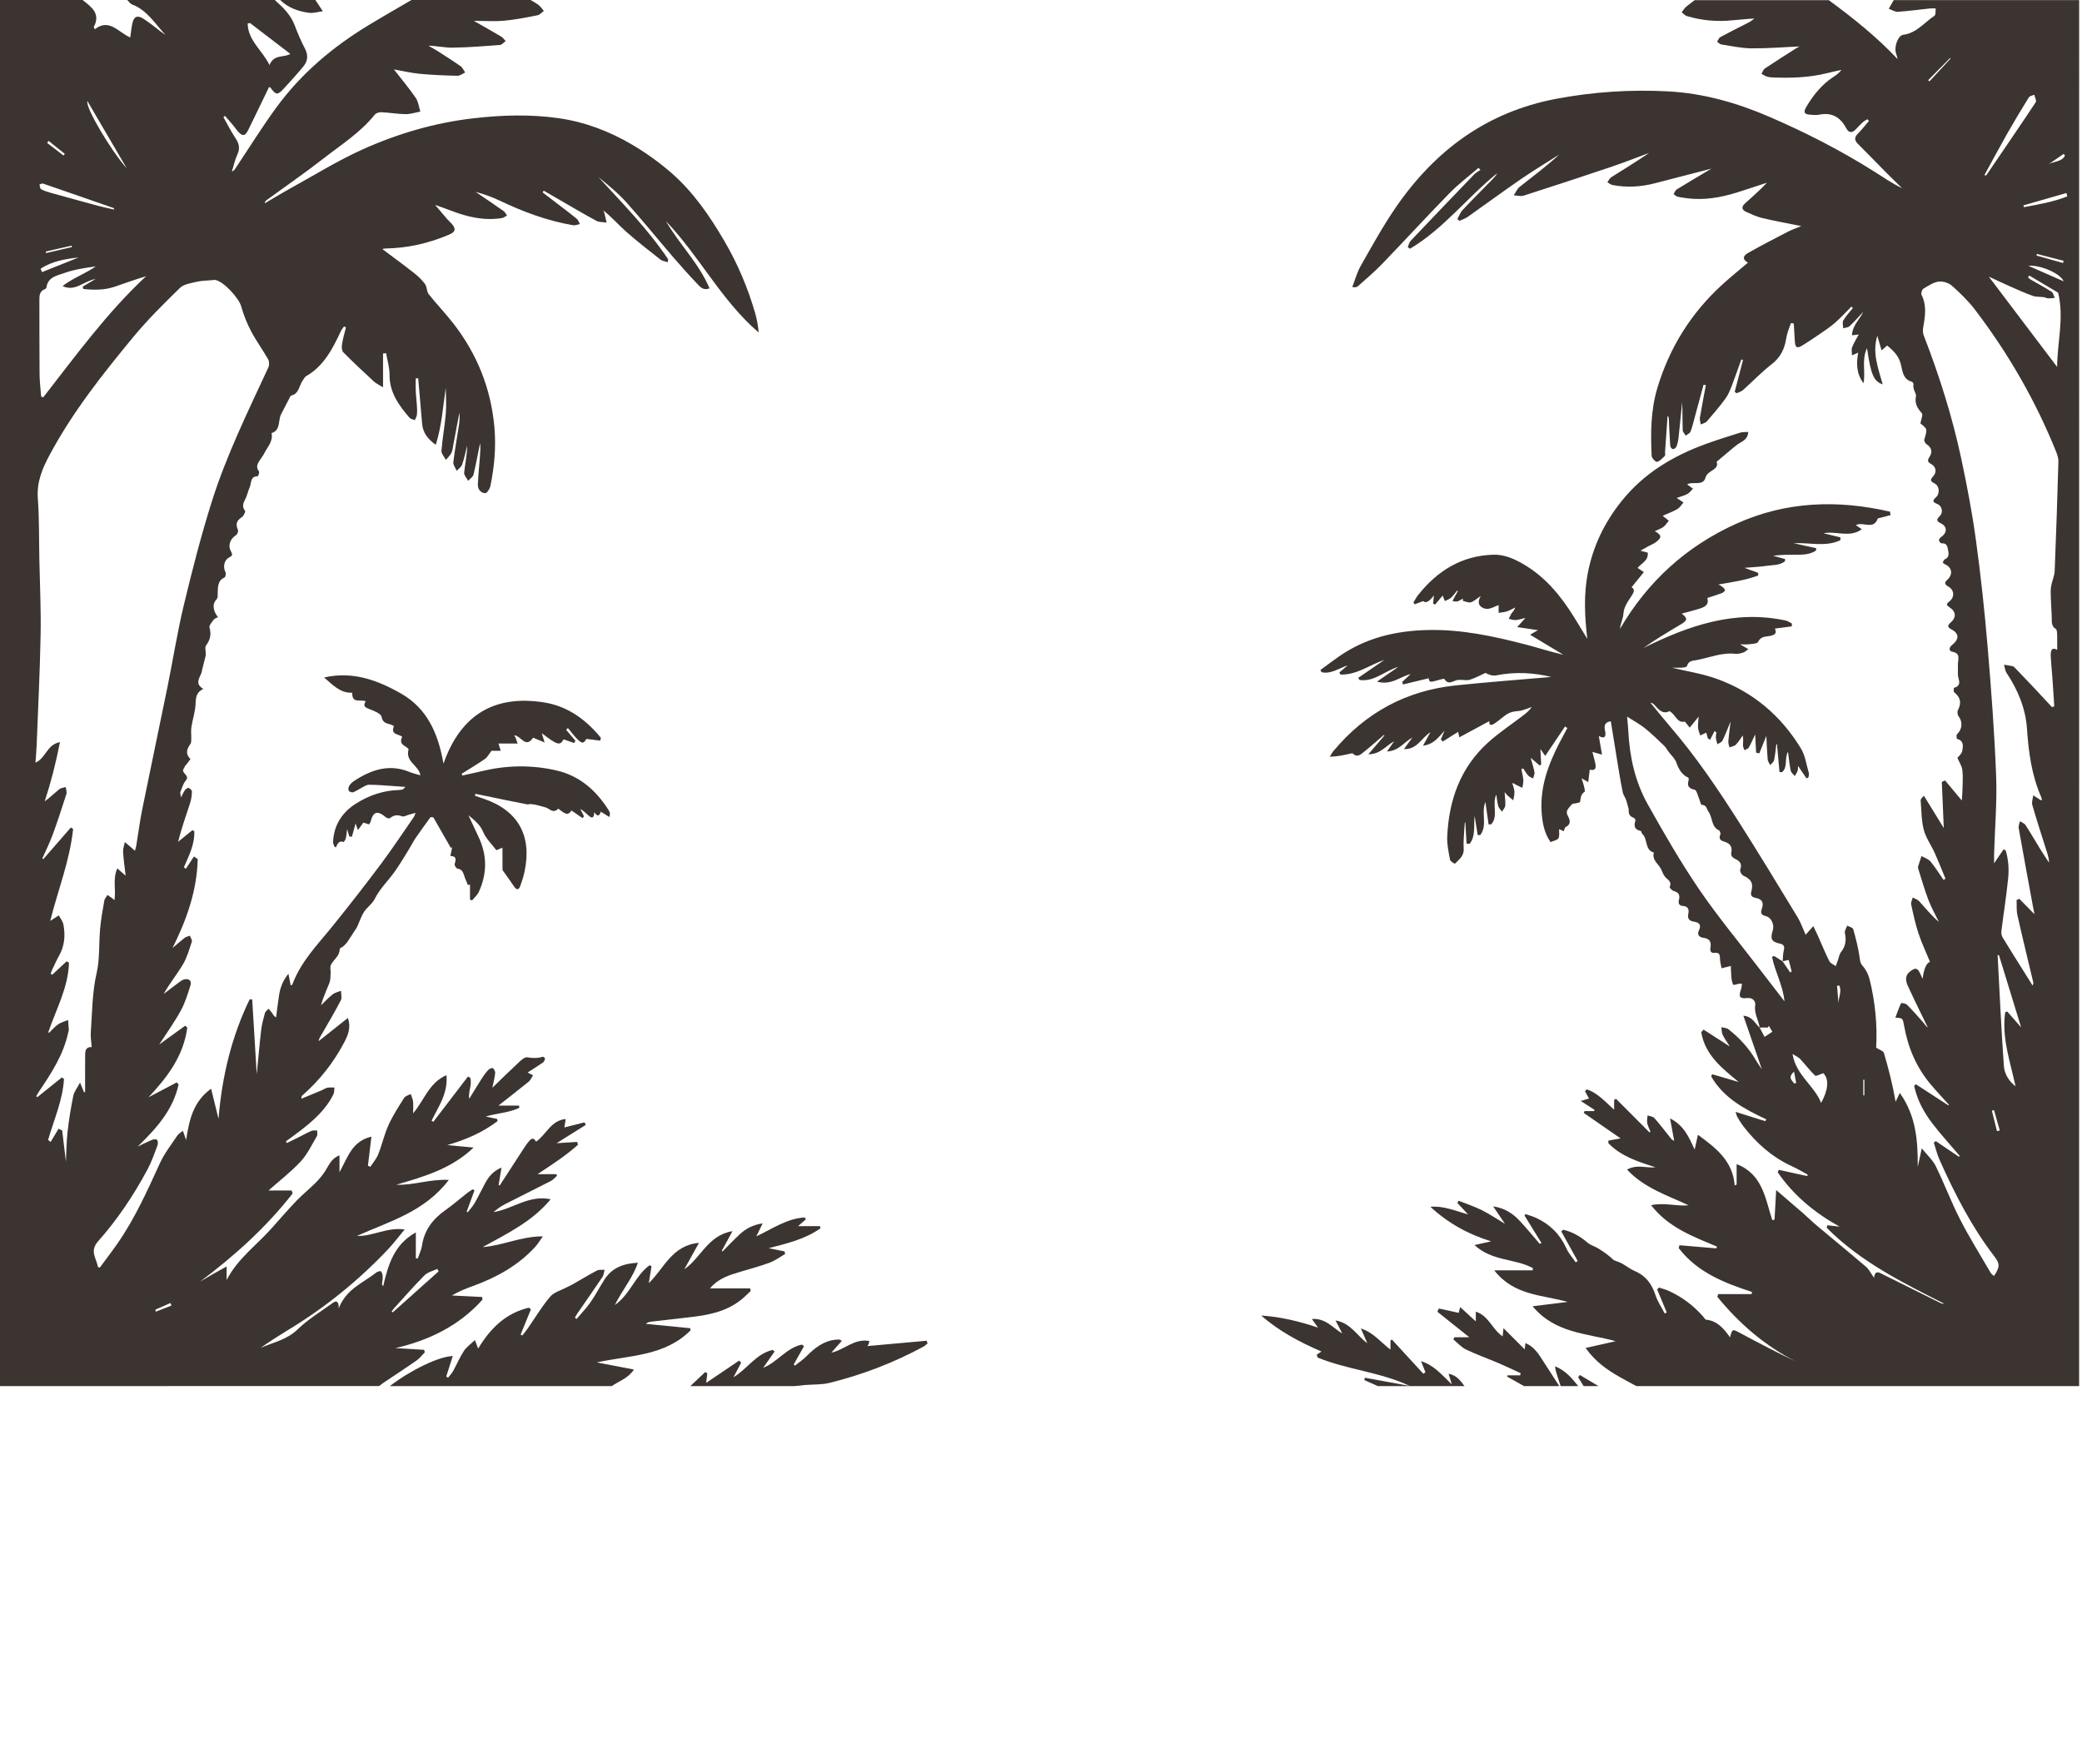 <?xml version="1.0" encoding="UTF-8"?>
<svg id="Layer_1" data-name="Layer 1" xmlns="http://www.w3.org/2000/svg" viewBox="0 0 1538 1303">
  <defs>
    <style>
      .cls-1 {
        fill: #3b3431;
      }
    </style>
  </defs>
  <g id="z-80">
    <g>
      <path class="cls-1" d="M1208.85,1023.87c-4.25-2.31-8.55-4.55-12.75-6.96-9.01-5.16-17.49-11-24.8-21.23,7.65-1.73,14.21-3.2,22.28-5.02-21.99-5.9-44.81-5.86-61.45-25.77,9.5-1.18,17.69-2.19,25.87-3.21-18.68-5.33-39.51-4.52-54.17-23.33h28.39c.06-.53,.13-1.06,.19-1.59-13.12-7.28-29.96-4.91-43.2-17.08,4.65-1.04,8.07-1.81,12.33-2.77-17.16-5.22-31.96-13.57-44.89-25.5,9.41-.86,17.91,2.78,27.87,5.67-3.15-3.37-5.53-5.92-7.92-8.48,.29-.56,.57-1.13,.86-1.69,5.69,2.27,11.54,4.18,17.02,6.9,5.61,2.78,10.85,6.34,17.26,10.17-3.06-4.52-5.46-8.08-8.73-12.91,8.99,1.39,14.92,5.59,20.02,11.12,4.98,5.41,9.66,11.11,14.47,16.68,.39-.26,.77-.52,1.16-.79-4.15-6.72-8.3-13.43-12.45-20.15,.23-.39,.46-.78,.69-1.16,2.68,.96,5.46,1.72,8.04,2.92,10.07,4.69,17.5,12.03,22.17,22.43,1.67,3.71,4.54,6.87,6.86,10.28,.5-.31,1-.63,1.5-.94-4.04-7.28-8.08-14.56-12.12-21.85,.45-.42,.9-.84,1.35-1.26,6.77,1.52,12.61,4.92,18.04,9.54,2.22,1.89,5.32,2.67,7.86,4.24,4.1,2.54,8.07,5.31,11.54,8.71,2.04,.82,4.17,1.45,6.09,2.49,3.23,1.76,6.15,4.19,9.5,5.6,8.04,3.38,12.49,9.48,15.19,17.7,1.57,4.77,4.51,9.08,6.84,13.59,.49-.25,.99-.5,1.48-.75-2.36-5.69-4.73-11.38-7.09-17.07,.47-.44,.94-.88,1.41-1.31,2.42,.81,4.93,1.4,7.24,2.46,9.71,4.44,18.1,10.75,25.23,18.8,.78,.88,1.53,2.39,2.4,2.48,8.26,.84,13.04,6.58,17.55,13.02,1.72-6.36,1.79-6.25,7.22-3.34,13.8,7.4,27.69,14.64,41.87,21.43-23.09-11.67-42.18-28.14-58.46-48.05,.22-.67,.44-1.34,.66-2.01h24.65c.1-.52,.2-1.04,.3-1.56-20.53-6.69-40.39-14.49-54.12-32.38,.17-.71,.34-1.43,.52-2.14,9.07,.77,18.14,1.55,27.21,2.32,.18-.44,.37-.88,.55-1.31-17.49-7.38-35.57-13.83-48.72-30.58,9.91-2.14,18.68,.94,27.72,.08-15.65-7.4-32.56-12.61-45.44-26.35,7.02-4.12,14.12-1.07,20.99-1.7-12.64-4.17-25.36-7.98-34.87-17.93,.04-.6,.08-1.2,.11-1.8,2.91-.53,5.81-1.07,8.97-1.65-9.1-6.3-18.13-12.54-27.16-18.79,.17-.45,.34-.9,.52-1.35h7.12c.08-.32,.15-.65,.23-.97-2.96-1.91-5.91-3.82-10.13-6.54,2.99-.86,4.56-1.32,6.13-1.77-1-1.79-1.99-3.57-2.98-5.36,.41-.48,.83-.96,1.24-1.44,7.92,2.55,13.52,8.95,20.26,15.03v-7.12l1.34-.97c8.26,8.28,16.52,16.56,24.78,24.84,.24-.16,.48-.32,.72-.48-.82-2.13-1.95-4.2-2.38-6.41-.35-1.8,.15-3.77,.27-5.66,1.7,.64,3.93,.79,5.01,2,4.12,4.63,7.87,9.59,11.74,14.44,.7,.88,1.36,1.79,2.89,2.37-.92-5-1.85-10-3.06-16.56,10.22,5.04,13.86,13.72,18.2,22.97,.86-3.9,1.51-6.89,2.4-10.9,13.4,9.85,25.7,19.25,27.17,37.38,.47-.19,.94-.39,1.41-.58v-15.12c19.34,7.41,21.14,25.63,26.39,41.46,.54-.18,1.09-.36,1.63-.54,.37-6.83,.75-13.66,1.19-21.78,7,6.02,13.51,11.56,19.96,17.18,3.36,2.93,6.52,6.1,9.93,8.96,12.18,10.24,24.51,20.29,36.59,30.66,2.31,1.99,3.7,5.08,5.82,8.09,.71-6.23,3.94-3.89,7.02-2.35,14.06,7.01,28.12,14,42.19,20.97,.72,.36,1.51,.57,2.52,.4-30.86-15.64-61.86-31-86.71-56.06,.16-.61,.32-1.22,.49-1.82,3.02,.34,6.05,.69,9.07,1.03-18.15-10.07-33.89-22.91-45.75-40.19,.27-.6,.54-1.19,.82-1.79,6.99,1.54,13.97,3.07,20.96,4.61,.15-.34,.31-.68,.46-1.02-3.84-2.07-7.58-4.36-11.54-6.16-14.66-6.68-26.37-17.02-36.17-29.77-1.64-2.13-2.98-4.49-4.38-6.8-.41-.67-.53-1.51-1.26-3.67,7.96,2.49,14.93,4.68,21.91,6.86,.27-.44,.54-.88,.81-1.32-15.96-7.52-31.43-15.66-40.68-31.61,.2-.58,.41-1.16,.61-1.74,6.47,1.88,12.94,3.76,19.68,5.73-12.42-10.18-24.86-19.94-27.69-36.76,.57-.64,1.13-1.28,1.7-1.92,6.04,3.88,12.08,7.76,19.42,12.47-2.25-3.59-4.07-5.99-5.31-8.67-.77-1.65-.65-3.72-.93-5.61,1.75,.49,3.86,.5,5.19,1.54,8.12,6.35,15.05,13.86,20.32,22.89,1.26,2.16,2.75,4.18,4.39,6.65-4.55-13.16-8.92-25.81-13.67-39.55,7.17,.7,8.6,6.04,12.03,8.76,1.22,2.33,2.45,4.66,3.62,6.9,2.13-1.41,3.82-2.53,5.78-3.82-.87-1.46-1.76-2.95-2.65-4.45-.19,.45-.39,.89-.58,1.34h-6.14c-.84-5.54-4.26-10.39-3.29-16.55,.41-2.61-1.7-5.71-5.87-5.22-5.56,.66-6.6-.98-4.68-6.25,.46-1.26,.51-2.68,.78-4.22-1.19-.08-1.68-.21-2.13-.13-1.51,.27-4.12,1.22-4.33,.83-.87-1.65-1.19-3.67-1.39-5.59-.28-2.72-.27-5.48-.39-8.34-3.2,.8-5.03,1.25-6.85,1.71-.4-2.17-1.03-4.32-1.14-6.5-.14-2.69,.13-5.33-3.81-4.88-3.07,.35-3.72-1.37-3.25-4.1,.7-4.07-.72-6.46-5.07-6.98-3.09-.37-5.12-2.21-3.43-5.62,2.1-4.23-.28-5.84-3.58-6.32-4.02-.58-5.06-2.52-4.23-6.27,.67-3.05-.67-5.1-3.74-5.31-3.36-.22-3.89-2.04-3.21-4.81,.87-3.54-.47-5.37-3.92-6.29-1.22-.32-3.17-2.49-2.95-2.98,1.8-4.07-1.49-5.27-3.39-7.46-1.38-1.6-2.06-3.82-3.03-5.78-1.96-3.96-6.81-6.61-5.28-12.14-6.93-1.96-4.33-10.06-8.53-13.81-.57-.51-.63-2.04-1.13-2.14-4.55-.97-5.35-3.67-3.93-7.77,.16-.46-.68-1.75-1.29-1.96-3.55-1.22-3.89-3.61-3.72-6.48-.63-2.28-1.14-4.6-1.93-6.83-.66-1.86-2.01-3.51-2.41-5.4-1.19-5.55-2.13-11.17-3.06-16.77-1.97-11.94-3.87-23.89-5.8-35.84-4.31,.63-5.08,2.96-4.3,6.76,.66,3.23,.88,6.9-4.56,4.16,.77,4.47,1.47,8.49,2.37,13.69-2.98-.83-4.63-1.29-7.1-1.98,.73,2.82,1.42,5.29,2,7.79,1.13,4.85-.15,6.18-3.98,5.3-.36,3.02-.73,6.11-1.1,9.21-1.45-.83-2.91-1.66-4.93-2.82,.63,2.02,1.3,3.81,1.74,5.66,.34,1.46,1,3.97,.46,4.32-2.9,1.86-2.8,4.59-3.3,7.43-.13,.72-3.16,.9-5.84,1.57-.68,.81-2.34,2.44-3.51,4.37-.55,.9-.59,2.64-.09,3.59,1.86,3.53,3.39,6.72-1.39,9.22-.64,.33-.74,1.74-1.2,2.94-1.25-.56-2.26-1.01-3.46-1.54-.11,2.36,.46,5-.52,6.74-.8,1.43-3.44,1.78-5.78,2.85-4.69-6.59-6.09-14.33-6.62-22.26-1.23-18.47,4.89-35.05,13.13-51.02,1.91-3.69,3.91-7.33,5.86-11l-1.7-1.14c-4.76,7.06-9.51,14.12-14.64,21.74-1.07-1.53-1.95-2.79-3.55-5.09,.23,4.51,.41,7.99,.58,11.48-.38,.23-.76,.45-1.14,.68-1.84-1.58-3.67-3.16-6.63-5.69,1.2,4.4,2.28,7.52,2.81,10.74,.23,1.41-.67,3-1.06,4.52-1.22-.7-2.69-1.17-3.6-2.17-1.41-1.54-2.43-3.44-3.62-5.18-.47,.15-.94,.3-1.41,.46,.51,2.66,1.25,5.3,1.45,7.99,.14,1.92-.45,3.89-.71,5.84-1.7-.82-3.42-1.59-5.09-2.47-.55-.29-.97-.85-2.36-1,.56,2.1,1.47,4.18,1.59,6.3,.12,2.11-.54,4.27-.85,6.41-1.46-1.23-2.93-2.43-4.37-3.69-.45-.39-.79-.91-2.03-2.37,.25,4.14,.73,7.09,.47,9.98-.14,1.55-1.57,2.99-2.42,4.47-.93-1.34-2.26-2.56-2.71-4.05-.75-2.49-.94-5.15-1.51-8.63-3.34,7.57,1.79,15.98-3.76,22.04-.64,0-1.28,.01-1.91,.02-.75-5.3-1.5-10.59-2.35-16.57-3.36,8.18,1.75,17.4-3.81,24.42-.63,.01-1.26,.03-1.89,.04-.7-4.36-1.4-8.73-2.27-14.21-.79,7.68,.85,15.04-3.71,20.68l-2.24-.19c-.3-5.17-.59-10.35-.89-15.52-.14,0-.29,0-.43,0-.32,6.41-1.16,12.85-.8,19.21,.32,5.57-3.46,8-6.44,11.16-.15,.15-3.42-1.67-3.65-2.88-1.05-5.65-2.33-11.44-2.08-17.12,1.18-26.98,9.78-50.96,29.97-69.32,8.05-7.31,17.22-13.35,25.87-19.97,2.36-1.81,4.71-3.64,6.63-6.49-2.55,.9-5.05,1.96-7.65,2.63-2.11,.55-4.39,.44-6.51,.98-1.68,.43-3.36,1.17-4.79,2.16-2.89,2-5.5,4.41-8.42,6.35-2.09,1.39-4.39,2.09-3.99-1.64-7.25,3.91-14.48,7.8-22.16,11.95-.42-1.95-.68-3.13-.88-4.06-3.87,2.45-7.62,4.81-11.37,7.18-.47-.51-.94-1.03-1.42-1.54,.92-2.18,1.83-4.35,2.75-6.53-4.23,4.62-7.76,10.11-15.91,11.12,1.92-3.5,3.46-6.28,5.48-9.95-6.81,4.41-9.93,12.93-19.55,12.46,2.3-3.15,4.25-5.83,6.2-8.5-6.04,3.19-9.81,9.82-18.73,10.29,2.16-3.09,3.69-5.29,5.22-7.48-5.91,3.08-9.98,9.54-19,9.54,4.46-5.22,8.17-9.56,11.87-13.89-.13-.13-.25-.26-.38-.38-4.89,4.17-9.68,8.48-14.72,12.46-2.35,1.86-4.95,4.51-8.29,1.24-.36-.35-1.5,.04-2.25,.2-4.65,1.04-9.29,2.11-14.72,2.12,.93-1.43,1.73-2.97,2.81-4.26,23.69-28.38,53.82-44.52,90.1-48.34,24.08-2.54,48.24-4.3,70.73-6.26-12.27-3.04-26.35-4.06-40.66-1.19-2.55,.51-5.37-.37-7.98-1.8-3.8,1.71-7.51,3.74-11.44,5.02-2.12,.69-4.64,.08-6.99,.12-1.05,.02-2.15,0-3.13,.3-3.01,.91-5.97,3.5-8.74-.89-.41-.64-3.82,.66-5.83,1.1-2.63,.58-5.72,2.24-5.75-1.72-6.21,1.5-12.6,3.05-18.99,4.59-.23-.59-.46-1.18-.7-1.77,2.09-1.97,4.19-3.93,6.28-5.9-7.83,1.91-14.29,8.54-24.84,5.57,5.98-4.12,10.84-7.47,15.71-10.83-9.82,2.75-17.58,11.16-28.58,9.63-.33-.53-.65-1.06-.98-1.59,6.45-4.42,12.89-8.84,19.34-13.26-10.89,3.69-20.5,11.26-32.5,10.84-.26-.52-.52-1.04-.78-1.56,1.68-1.43,3.35-2.86,6.2-5.28-7.2,2.54-12.75,6.7-19.34,5.09-.29-.54-.57-1.08-.86-1.62,4.61-3.36,9.15-6.82,13.83-10.07,19.66-13.67,41.65-18.87,65.19-19.45,24.81-.61,48.68,4.47,72.44,10.66,9.28,2.42,18.42,5.39,28.03,7.61-7.91-4.76-15.83-9.52-24.6-14.8,2.47-1.45,3.81-2.23,5.78-3.38-4.98-.74-9.43-1.39-15.32-2.27,2.54-2.81,3.8-4.2,6.11-6.75-3.34,.76-5.31,1.47-7.31,1.57-1.65,.08-3.33-.57-5-.89,.69-1.39,1.23-2.9,2.12-4.14,.85-1.18,2.06-2.09,2.56-4.22-2.05,.98-4.03,2.18-6.17,2.88-1.91,.63-4,.72-6.01,1.04v-5.73c-2.75,.89-6.44,3.3-9.59,2.71-2.37-.45-7.68-2.68-3.57-9.42-3.4,2.22-5.26,4.07-7.44,4.65-1.71,.46-3.83-.63-5.77-1.03-.02-.57-.04-1.14-.06-1.7-1.11,.62-2.19,1.35-3.36,1.84-.99,.42-2.09,.57-4.33-.11,1.33-2.43,2.66-4.87,4-7.3-.14-.15-.29-.29-.43-.44-1.52,1.81-2.88,3.81-4.62,5.37-1.25,1.12-3,1.67-4.53,2.47-.57-1.4-1.13-2.79-1.65-4.07-1.74,2.07-3.67,4.36-5.6,6.66-.5-.24-.99-.49-1.49-.73,.21-1.98,.42-3.95,.65-6.06q-5.3,6.99-7.9,4.19c-2.18,.83-4.26,1.61-6.34,2.4-.3-.45-.61-.91-.91-1.36,1.1-1.78,2.05-3.69,3.34-5.32,14.39-18.26,32.64-29.41,55.99-29.97,5.27-.13,10.98,1.48,15.82,3.77,16.74,7.92,29.29,20.92,39.57,36.25,4.66,6.95,8.84,14.23,13.73,22.16-1.98-16.78-2.7-32.59,.34-48.46,3.79-19.77,12.12-37.06,24.51-52.72,16.72-21.13,38.56-34.06,63.13-42.95,8.3-3,16.74-5.63,25.16-8.27,1.63-.51,3.48-.28,5.73-.43-.28,5.9-4.79,6.95-7.97,9.25-2.01,1.45-3.88,3.09-5.79,4.68-3.03,2.53-6.04,5.08-9.56,8.04,2.13,6.3-6.77,6.13-8.24,11.72-1.76,6.65-9.55,2.49-13.56,5.05,1.38,1,2.84,2.06,4.3,3.13-1.36,1.34-2.52,3.09-4.13,3.94-2.45,1.29-5.21,1.96-7.89,2.92,1.82,1.22,3.43,2.29,5.04,3.37-1.52,1.66-2.77,3.83-4.62,4.89-3.57,2.04-7.49,3.45-10.8,4.91,1.55,1.23,3.05,2.43,4.56,3.63-1.32,1.57-2.42,3.46-4.03,4.63-1.83,1.34-4.11,2.05-6.35,3.1,5.34,2.94,5.43,4.82,.44,8.38-1.62,1.15-3.54,1.86-5.3,2.82-1.71,.93-3.39,1.92-5.69,3.23,2.3,.62,3.8,1.02,5.36,1.44,.62,5.93-4.45,7.68-7.52,11.28,1.29,.85,2.43,1.6,4.67,3.09-3.03,3.73-5.95,7.33-9.11,11.22,3.06,1.55,1.38,4.28-.29,6.82-2.62,3.98-5.36,7.67-5.73,12.88-.25,3.54-2.08,6.96-2.52,11.03,20.58-35.23,49.17-61.05,85.72-77.59,36.99-16.74,75.05-17.91,113.74-9,.14,.85,.28,1.71,.42,2.56-3.09,.79-6.18,1.59-9.46,2.43-2.97,8.9-11.02,2.09-16.15,4.97,1.13,.79,2.39,1.66,4.37,3.04-9.07,6.54-18.58,1.07-28.27,2.96,4.76,1.15,8.64,2.1,12.52,3.04-.04,.71-.09,1.42-.13,2.13-11.06,5.16-22.88,1.53-34.44,2.18,5.55,1.23,11.1,2.46,16.66,3.69-.07,.59-.14,1.18-.21,1.76-4.72,3.13-10.16,3.06-15.58,3.07-5.31,0-10.62,0-16.09,.75,2.96,.81,5.92,1.62,8.88,2.43-.03,.55-.06,1.09-.09,1.64-4.02,3.19-9.17,2.67-13.87,3.39-4.91,.75-9.9,.93-16.08,1.46,4.04,1.46,7.07,2.55,10.1,3.65l.08,2c-9.15,3.41-18.84,4.85-29.39,6.64,1.44,.86,2.27,1.19,2.89,1.76,.79,.72,2.07,1.76,1.94,2.42-.17,.87-1.38,1.84-2.34,2.2-3.42,1.29-6.93,2.34-10.74,3.6,1.48,4.58-1.46,6.48-4.93,7.62-4.53,1.5-9.19,2.61-13.96,3.93,4.51,3.4,4.34,5-.48,7.85-9.4,5.56-18.78,11.15-27.79,17.53,33.36-16.55,67.39-28.43,105.18-20.26,1.59,.34,3.02,1.47,4.53,2.23-.05,.69-.1,1.38-.15,2.06-4.04,.53-8.08,1.06-12.47,1.64,1.88,3.63-.41,4.86-3.75,5.45-3.28,.58-6.7,.28-8.69,4.43-.67,1.4-4.51,1.36-6.93,1.7-1.79,.25-3.65,.05-6.32,.05,2.21,1.29,3.74,2.18,6.09,3.56-1.69,1.18-2.59,2.16-3.68,2.49-1.9,.57-3.97,1.2-5.88,.97-10-1.18-19.15,2.87-28.66,4.62-2.75,.5-6.11,.43-7.11,4.44-.16,.66-2.3,1.06-3.55,1.14-2.8,.17-5.62,.05-7.57,.05,10.64,2.58,22.36,4.32,33.31,8.28,26.46,9.58,47.2,27.06,61.99,51.36,3.22,5.29,4.07,12.09,5.86,18.23,.28,.96-.22,2.15-.35,3.24-.46,.21-.92,.43-1.38,.64-2.03-2.99-4.06-5.97-6.28-9.24-.07,1.16,.08,2.43-.28,3.52-.47,1.41-1.35,2.68-2.06,4.01-1.05-1.31-2.73-2.48-3.04-3.95-.94-4.46-1.35-9.03-2.02-14-2.79,4.92,.07,11.29-4.41,15.07-.62-.02-1.25-.05-1.87-.07-.61-6.84-1.22-13.69-1.83-20.53-.16-.03-.31-.06-.47-.08-.54,3.97-.88,7.98-1.72,11.89-.29,1.34-1.84,2.4-2.82,3.59-.66-1.37-1.77-2.71-1.89-4.13-.48-5.55-.66-11.13-.98-17.48-1.94,4.81-3.58,8.87-5.22,12.92-.78-.16-1.55-.32-2.33-.49-.22-4.21-.45-8.43-.71-13.48-1.77,3.7-3.07,6.83-4.76,9.73-.55,.94-2.1,1.27-3.19,1.88-.37-1.17-1.06-2.35-1.05-3.52,0-2.33,.39-4.66-.15-7.35-1.7,2.32-3.18,4.88-5.19,6.88-1.11,1.11-3.1,1.3-4.69,1.91-.29-1.53-.92-3.08-.8-4.58,.34-4.36,.98-8.69,1.67-14.44-2.37,5.66-3.98,9.97-6.02,14.07-.6,1.21-2.42,1.8-3.68,2.68-.4-1.48-.99-2.93-1.13-4.43-.14-1.43,.18-2.91,.3-4.37-.43-.33-.86-.65-1.28-.98-1.12,2.17-2.23,4.34-3.35,6.5-.55-.37-1.1-.73-1.65-1.1-.41-1.5-.83-3-1.16-4.23-1.47,.69-2.96,1.4-4.45,2.1-.57-1.94-1.51-3.87-1.63-5.84-.16-2.71,.29-5.46,.47-8.07-2.4,2.95-4.51,5.53-6.61,8.12-1.13-1.41-2.26-2.83-3.56-4.46-5.86,1.46-7.05-5.64-11.39-7.7-7.49,3.83-10.31-6.52-14.01-6.18,4.15,5.04,9.34,11.56,14.77,17.88,19.17,22.28,35.57,46.64,51.32,71.44,14.47,22.79,28.48,45.89,42.5,68.98,2.48,4.08,4.05,8.75,5.99,13.03,2.14-2.38,3.92-4.37,5.7-6.36,1.18,2.49,2.4,4.96,3.53,7.48,2.74,6.15,5.25,12.42,8.28,18.42,.82,1.62,3.14,2.45,4.77,3.64,.57-1.62,1.14-3.24,1.72-4.85,.67-1.84,.95-4.02,2.1-5.46,3.44-4.29,4.06-8.85,2.9-14.14-.35-1.62,1.09-3.64,1.71-5.48,1.54,.86,4.09,1.43,4.44,2.64,1.93,6.81,3.72,13.71,4.7,20.71,.36,2.57,.42,4.35,2.34,6.5,2.36,2.63,4.17,6.23,5.04,9.72,4.24,17.03,5.81,34.38,4.88,50.63,2.53,1.61,5.26,2.34,5.69,3.78,3.49,11.81,6.55,23.75,8.65,36.15,.84-1.74,1.67-3.49,3.13-6.53,12.15,17.15,13.35,35.59,13.24,54.54,.86-3.91,1.71-7.82,2.99-13.61,4.03,5.03,8.12,8.65,10.36,13.21,6.33,12.89,11.35,26.46,17.9,39.22,6.93,13.5,15,26.4,22.64,39.52,.54,.93,1.6,1.56,2.44,2.35,4.42-6.77,4.54-8.96,.12-14.7-16.77-21.82-29.18-46.2-40.4-71.26-1.8-4.01-2.8-8.39-4.17-12.6,.49-.36,.99-.72,1.48-1.08,5.68,3.86,11.37,7.71,17.05,11.57,.19-.24,.38-.48,.57-.72-6.79-7.99-13.92-15.71-20.28-24.04-6.3-8.24-11.18-17.38-13.35-27.65,.43-.39,.85-.77,1.28-1.16,8,5.2,15.99,10.4,23.99,15.59,.12-.17,.25-.34,.37-.5-4.45-4.95-9.03-9.79-13.33-14.88-10.6-12.52-16.84-27.16-19.72-43.35-1.02-5.72-.95-5.74-6.47-6.07,1.43-3.82,2.61-7.34,4.21-10.64,.16-.34,3.38,.1,4.34,1.06,4.15,4.15,8.03,8.59,11.92,13,1.22,1.38,2.18,3,3.53,3.93-4.93-10.21-10-20.35-14.72-30.66-1.73-3.77-2.47-7.82,1.76-10.94,3.9-2.88,5.39-2.56,7.44,2.01,.46,1.02,.94,2.04,1.64,3.57q1.44-11.18,5.47-12.55c-2.87-6.97-6.12-13.8-8.48-20.92-2.32-6.99-3.87-14.26-5.43-21.48-.34-1.55,.73-3.42,1.15-5.15,1.63,.93,3.63,1.51,4.82,2.84,4.67,5.18,9.08,10.6,14.52,15.27-2.62-5.42-5.62-10.68-7.76-16.29-2.83-7.4-4.98-15.07-7.4-22.64-.2-.63-.41-1.41-.23-2,.76-2.62,1.67-5.19,2.52-7.78,2.27,1.33,5.1,2.18,6.7,4.09,3.5,4.2,6.38,8.94,9.52,13.46,.51-.25,1.02-.49,1.53-.74-2.66-6.39-5.18-12.85-8.02-19.15-2.59-5.76-6.51-11.1-8.06-17.1-1.79-6.93-1.68-14.38-2.28-21.62-.07-.87,.61-1.8,2.43-3.43,4.91,7.98,9.82,15.96,14.65,23.82-.49-11.37-.97-22.74-1.46-34.11,.81-.35,1.62-.7,2.44-1.04,3.77,4.52,7.54,9.04,12.33,14.78,.24-3.9,.47-6.18,.51-8.46,.07-4.7,.47-9.46-.11-14.08-.37-2.93-2.25-5.65-3.66-8.96,.79-1.04,3.16-2.83,3.57-5.01,.64-3.42,1.39-7.75-3.91-9-.25-.06-.51-2.97,.11-3.52,3.85-3.41,4.28-9.14,1.07-13.2-.8-1-1.04-3.32-.46-4.46,2.78-5.41,2.01-9.33-2.73-13.23-.59-.48-.39-3.25-.12-3.32,6.47-1.78,2.76-6.46,2.84-10.01,.06-2.53-.03-5.05,.02-7.58,.07-3.63,2.11-7.83-4.01-8.99-2.74-.52-2.78-3.01-.42-4.91,5.73-4.61,5.41-8.75-.88-11.96-2.65-1.35-2.17-2.92-.19-4.62,4.59-3.95,4.18-8.32-1.03-11.63-2.43-1.54-1.7-2.65,.22-4.12,4.04-3.1,3.7-8.44-.75-10.96-2.57-1.45-3.27-2.78-.87-4.91,4.53-4.03,3.65-9.33-1.93-11.69-.42-.18-.74-.61-1.38-1.15,.51-.82,.81-2.01,1.5-2.32,3.24-1.43,3.07-3.85,2.5-6.77-.56-2.86-.93-5.38-4.77-5.07-.66,.05-1.99-1.44-2.01-2.24-.02-.87,.97-2.02,1.81-2.6,4.34-2.97,4.37-7.65-.34-9.92-3.48-1.67-3.38-2.92-.82-5.43,2.73-2.67,1.65-7.59-1.97-8.95-3.33-1.25-3.62-2.47-.94-4.82,3.17-2.77,2.66-8.54-1.06-10.37-2.98-1.47-3.38-2.59-.99-5.15,2.9-3.1,2.22-7.18-1.54-9.19-2.75-1.47-2.69-2.72-1.16-5.12,2.37-3.69,1.75-6.89-2.11-9.41-.94-.62-1.99-2.49-1.72-3.39,2.34-7.86,2.43-7.84-2.85-11.97,.43-2.75,2.07-6.43,1-7.63-3.36-3.8-5.34-7.06-4.26-12.68,.33-1.74-2.63-5.16-1.86-8.52,.13-.56-.63-1.84-1.18-1.99-7.08-1.89-6.9-8.71-8.4-13.8-1.74-5.9-5.54-9.31-9.85-12.96-1.5,1.3-2.68,2.33-4.12,3.59-1.14-3.85-2.16-7.31-3.18-10.76-3.82,12.37,.53,23.69,3.99,35.9-6.82-2.4-8.71-7.35-11.58-26.77-4.18,8.69-.89,17.53-2.61,25.89-5.25-6.96-5.38-14.7-3.89-22.6-1.58,.7-3.1,1.38-4.61,2.05,0-2.01-.55-4.24,.11-6,1.17-3.14,3.05-5.99,4.88-9.42-1.58,.18-2.85,.32-5.03,.56,.48-7.42,5.62-11.59,8.39-17.3-3.35,3.56-6.57,7.26-10.13,10.59-1.11,1.04-3.12,1.07-4.71,1.56-.03-1.96-.78-4.37,.06-5.8,1.94-3.29,4.65-6.12,7.05-9.13-.34-.37-.68-.74-1.02-1.11-4.06,4.04-7.93,8.3-12.23,12.05-3.63,3.17-7.7,5.82-11.67,8.56-4,2.76-8.08,5.41-12.18,7.99-4.13,2.6-5.49,1.76-5.76-3.3-.23-4.28-.51-8.56-.78-12.83-.7-.1-1.4-.19-2.1-.29-1.18,3.7-2.85,7.33-3.43,11.12-1.19,7.87-4.17,14.14-10.67,19.18-7.52,5.84-14.17,12.84-21.31,19.2-1.24,1.1-3.03,1.56-4.56,2.31-.52-.31-1.04-.62-1.56-.93,2.04-7.86,4.09-15.71,6.13-23.57-.41-.15-.81-.29-1.22-.44-2.35,6.52-4.58,13.09-7.09,19.55-1.25,3.22-2.58,6.56-4.59,9.3-4.29,5.82-8.96,11.36-13.7,16.81-1.06,1.22-3.04,1.61-4.6,2.38-.23-1.7-.88-3.47-.61-5.09,1.32-7.99,2.89-15.93,4.37-23.89-.56-.15-1.11-.29-1.67-.44-2.16,8-4.32,16-6.5,23.99-.98,3.59-1.8,7.26-3.15,10.71-.5,1.27-2.31,2-3.53,2.98-.78-1.35-2.19-2.68-2.24-4.06-.23-6.92-.11-13.86-.39-20.89-.9,8.94-1.74,17.88-2.73,26.81-.24,2.15-.77,4.33-1.58,6.32-.35,.86-1.79,1.88-2.59,1.77-.76-.11-1.85-1.55-1.92-2.48-.47-6.41-.72-12.84-1.02-19.27-.05-.97,0-1.95-.95-2.97-.62,8.92-1.25,17.85-1.86,26.77-.07,1.02,.31,2.45-.21,2.97-1.71,1.73-3.57,3.79-5.72,4.36-.95,.25-3.9-2.71-3.97-4.3-.8-16.98-.73-33.83,4.27-50.42,9.04-30,25.02-55.31,47.87-76.18,6.04-5.52,12.43-10.65,18.99-16.24-5.35-3.11-2.48-5.72,.24-7.25,9.59-5.41,19.37-10.49,29.15-15.54,3.06-1.58,6.34-2.69,10.01-4.21-10.15-2.05-19.62-3.76-28.97-5.97-4.01-.95-7.84-2.83-11.66-4.48-3.34-1.44-3.74-3.75-1.01-6.22,5.45-4.93,11-9.74,16.27-15.36-6.18,2.02-12.37,4-18.53,6.06-11.47,3.83-23.14,6.48-35.3,5.86-3.98-.2-7.95-.79-11.88-1.48-1.16-.2-2.16-1.34-3.23-2.04,.76-1.18,1.26-2.81,2.33-3.47,8.09-4.99,16.3-9.79,25.64-15.34-14.83,3.84-28.41,7.4-42.01,10.87-10.3,2.63-20.71,3.27-31.18,1.21-1.31-.26-2.47-1.34-3.7-2.04,.94-1.24,1.62-2.89,2.84-3.67,9.32-5.9,18.75-11.63,27.98-17.96-9.33,3.45-18.58,7.12-28,10.29-21.49,7.25-43.03,14.32-64.62,21.24-2.21,.71-4.89-.1-7.35-.21,1.43-2.12,2.46-4.77,4.37-6.28,9.83-7.77,19.88-15.24,29.24-23.86-9.35,5.96-18.86,11.66-28,17.94-13.36,9.18-26.43,18.81-39.7,28.15-1.81,1.27-4.02,1.95-6.05,2.9-.51-.44-1.01-.87-1.52-1.31,1.25-2.24,2.12-4.86,3.82-6.67,7.26-7.72,14.77-15.2,22.17-22.79,1.27-1.3,2.49-2.67,3.4-4.39-22.1,17.84-39.72,41.16-64.41,55.76l-1.64-1.22c.72-1.59,1.08-3.52,2.21-4.71,15.61-16.46,31.31-32.83,47.05-49.16,1.24-1.29,2.96-2.09,4.46-3.12-.48-.52-.96-1.03-1.45-1.55-7.14,6.17-14.75,11.88-21.34,18.62-16.91,17.3-33.27,35.15-50.07,52.57-5.57,5.78-11.77,10.94-17.76,16.31-.76,.68-1.94,.89-4.09,.57,2.04-5.23,3.48-10.8,6.22-15.61,8.26-14.5,16.31-29.21,25.72-42.93,29.11-42.46,67.55-70.79,118.47-80.47,27.55-5.23,55.22-7.01,83.03-5.53,26.16,1.39,51.19,8.57,75.29,19.03,26.55,11.52,52.28,24.67,76.82,40.16,6.73,4.25,13.26,8.8,20.67,12.36-3.78-3.71-7.61-7.37-11.34-11.14-7.11-7.16-14.1-14.45-21.27-21.55-2.75-2.72-2.83-4.9-.06-7.68,2.9-2.91,5.42-6.2,8.11-9.33-.35-.43-.69-.86-1.04-1.29-1.1,.67-2.33,1.18-3.27,2.03-1.86,1.69-3.61,3.51-5.32,5.36-2.76,2.98-5.28,2.8-7.16-.76-4.35-8.25-10.72-11.88-19.96-9.98-2.08,.43-4.32,.14-6.49,.02-4.53-.25-5.39-1.76-3.03-5.76,5.2-8.82,11.53-16.63,20.16-22.25,2.08-1.35,4.08-2.83,5.82-5.12-3.56,.81-7.14,1.56-10.68,2.44-13.4,3.35-27.02,3.72-40.71,3.14-1.32-.06-2.68-.26-3.92-.7-1.33-.47-2.53-1.29-3.79-1.96,.83-1.34,1.35-3.16,2.53-3.96,7.51-5.02,15.17-9.82,22.79-14.68,.96-.61,1.97-1.15,2.73-1.59-11.72,.53-23.55,1.53-35.38,1.42-7.42-.07-14.85-1.73-22.24-2.86-1.14-.17-2.14-1.33-3.21-2.03,.79-1.17,1.33-2.83,2.42-3.43,6.31-3.44,12.76-6.63,19.16-9.9,2.03-1.04,4.07-2.07,5.88-3.87-5.39,.46-10.78,.84-16.16,1.38-11.4,1.16-22.61,.16-33.59-3.11-1.42-.42-2.56-1.84-3.83-2.79,.96-1.27,1.75-2.73,2.91-3.76,2.12-1.88,4.46-3.51,6.71-5.24,33,0,65.99,0,98.99,0,18.01,13.2,35.42,27.12,50.84,43.52-.22-1.77-.88-3.15-1.26-4.6-1.33-5.06,1.77-12.88,5.49-13.34,9.75-1.2,15.54-9.09,23.04-14.05,1.02-.68,.66-3.54,.93-5.39-1.49,0-3-.13-4.48,.02-7.85,.82-15.69,1.93-23.56,2.44-2.17,.14-4.44-1.44-6.66-2.23,1.22-2.13,2.43-4.25,3.65-6.38,45.66,0,91.32,0,136.98,0V1023.87h-326.96Zm107.99-313.77c1.86,2.73,3.72,5.46,5.57,8.19l1.13-.68c-.76-2.92-1.52-5.85-2.22-8.55-1.63,.36-3.03,.67-4.44,.98,.25-2.66,.16-5.4,.82-7.94,.79-3.01,.02-4.5-2.91-5.11-6.05-1.27-7.24-3.47-5.28-9.49,1.45-4.44-.86-9.75-5.17-10.83-3.31-.83-3.99-2.25-2.86-5.41,1.67-4.65,.17-7.2-4.8-8.1-2.9-.53-3.65-2.11-2.96-4.64,1.66-6.07,.02-8.99-5.99-11.77-1.22-.56-2.65-3.35-2.23-4.38,1.64-4.08-.21-6.26-3.35-7.75-2.43-1.16-3.76-2.44-3.16-5.41,.78-3.83-1.3-6.28-4.64-7.3-3-.92-5.02-1.8-3.5-5.58,.31-.76-.32-2.67-.99-2.97-5.83-2.63-4.62-9.4-7.73-13.73-1.55-2.15-1.32-5.04-5.09-5.14-.7-.02-1.27-3.16-1.99-4.82-.98-2.22-1.7-5.97-3.14-6.3-4.29-.97-5.83-2.7-4.51-7,.18-.58,.07-1.76-.25-1.91-4.86-2.28-7.1-6.4-8.88-11.35-1.06-2.95-3.79-5.28-5.74-7.9-1.08-1.45-1.92-3.15-3.21-4.37-4.62-4.41-9.19-8.89-14.15-12.89-3.67-2.96-7.9-5.21-13.19-8.61,.4,4.88,.74,7.99,.9,11.1,.99,18.9,5.08,37.14,14.27,53.55,11.95,21.32,24.19,42.59,37.9,62.74,13.82,20.3,29.59,39.22,44.52,58.72,6.19,8.09,12.43,16.14,18.65,24.21-1.07-11.74-7.01-21.82-9.2-32.9,.51-.21,1.02-.41,1.53-.62,2.09,1.32,4.18,2.64,6.27,3.96Zm202.84-230.08c0-3.7,.08-7.42-.04-11.13-.05-1.47-.1-3.71-.96-4.25-3.65-2.28-2.91-5.72-3.03-9.04-.19-4.91-.56-9.81-.71-14.71-.08-2.7-.16-5.46,.29-8.09,.64-3.71,2.43-7.31,2.58-11,1.11-26.93,1.98-53.87,2.75-80.81,.07-2.44-.76-5.04-1.69-7.35-15.21-37.76-35.35-72.63-59.88-104.83-4.96-6.51-10.94-12.33-17.06-17.74-2.43-2.14-6.7-3.51-9.84-3.07-3.93,.54-7.7,3.08-11.25,5.25-1.03,.63-1.91,3.43-1.39,4.46,3.87,7.67,2.75,15.46,1.36,23.39-.36,2.07-.56,4.52,.17,6.39,11.53,29.72,21.15,60.06,27.82,91.28,4.28,20.02,8.11,40.2,10.88,60.49,3.56,26,6.37,52.14,8.58,78.3,2.69,31.75,5.07,63.55,6.3,95.38,.75,19.27-.94,38.64-1.51,57.97-.05,1.76,0,3.51,0,6.78,2.9-4.27,4.93-7.25,6.95-10.23,.52,.18,1.04,.36,1.57,.54,2.08,6.72,2.57,13.8,1.88,20.72-1.31,13.14-3.42,26.2-5.04,39.31-.18,1.48,.29,3.33,1.07,4.62,5.21,8.58,10.59,17.06,15.92,25.56,2.04,3.26,4.08,6.52,6.12,9.77,.71-1.38,.51-2.18,.32-2.99-3.88-16.32-7.88-32.61-11.55-48.98-.8-3.59-.44-7.45-.61-11.18,.66-.32,1.31-.63,1.97-.95,3.38,3.43,6.76,6.87,11.24,11.42-.59-2.99-.92-4.54-1.2-6.1-3.52-19.16-7.07-38.32-10.46-57.51-.28-1.59,.58-3.38,.92-5.08,1.41,.93,3.29,1.54,4.14,2.85,3.94,6.09,7.56,12.39,11.37,18.57,1.92,3.12,4.01,6.13,6.02,9.19-.09-3.47-1.11-6.33-2.03-9.23-3.52-11.11-7.14-22.2-10.36-33.4-.61-2.13,.42-4.75,.69-7.14,1.83,1.2,3.65,2.41,5.5,3.58,.17,.11,.52-.08,.97-.16-.24-.82-.4-1.65-.72-2.41-6.92-15.92-9.2-32.76-10.36-49.97-1.02-15.17-6.71-28.84-15.08-41.4-1.13-1.69-1.29-4.04-1.9-6.09,2.13,.35,4.29,.6,6.39,1.1,.74,.18,1.41,.9,1.98,1.5,4.43,4.6,8.86,9.21,13.23,13.86,4.63,4.92,9.21,9.89,13.81,14.84,.57-.19,1.15-.38,1.72-.57-.47-7.17-.92-14.34-1.42-21.5-.38-5.41-1.02-10.81-1.2-16.22-.11-3.28,.69-6.28,4.77-4Zm-20.65-276.49c-.31,.49-.62,.99-.93,1.48,.76,.56,1.47,1.2,2.27,1.66,5.06,2.93,10.25,5.66,15.16,8.84,1.23,.8,1.6,2.98,2.36,4.53-1.67,.12-3.34,.38-5,.31-1.07-.05-2.11-.72-3.19-.86-2.72-.37-5.63-.08-8.15-.98-5.64-2.01-11.11-4.51-16.6-6.93-5.35-2.36-10.63-4.86-15.79-7.24,16.7,22.07,33.29,44,50.47,66.7,.09-18.57,5.3-35.89,.73-54.85-6.33-3.76-13.82-8.22-21.31-12.67Zm-22.36,502.03c-.34-.04-.67-.08-1.01-.12,1.47,27.35,2.68,54.73,4.63,82.05,.41,5.72,3.7,11.15,8.63,14.9-3.94-18.17-10.35-35.83-7.65-54.69l1.47-.57c3.64,4.15,7.28,8.3,10.3,11.76-5.33-17.35-10.85-35.34-16.37-53.33Zm-131.4,109.11c4.84-8.65,6.39-17.26,1.63-21.96-2.51,.8-5.37,2.46-6.06,1.8-3.96-3.83-7.31-8.3-11.08-12.34-1.27-1.36-3.18-2.09-5.61-3.62,2.7,15.97,15.99,23.04,21.12,36.12Zm120.66-685.37l.98,.39c.24-.23,.53-.42,.71-.68,12.13-17.8,24.31-35.57,36.22-53.52,.73-1.1-.67-3.65-1.07-5.53-1.39,.64-3.38,.89-4.06,1.99-5.42,8.73-10.73,17.55-15.81,26.49-5.8,10.21-11.32,20.57-16.97,30.87Zm61.2,15.77c-.22-.83-.43-1.66-.65-2.49-10.59,3.04-21.17,6.08-31.76,9.12,.11,.44,.23,.88,.34,1.31,10.86-1.98,21.75-3.87,32.07-7.95Zm-2.7,62.73c-2.32-5.87-17.34-12.29-26.06-11.48,8.68,3.82,17.08,7.52,26.06,11.48Zm-100.05-148.57c.3,.3,.61,.59,.91,.89,5.21-5.62,10.42-11.24,15.62-16.85-.14-.13-.27-.26-.41-.39-5.37,5.45-10.75,10.9-16.12,16.35Zm80.28,128.33c-.1,.4-.2,.8-.29,1.2,6.54,1.83,13.09,3.67,19.63,5.5,.13-.54,.26-1.09,.4-1.63-6.58-1.69-13.16-3.38-19.74-5.08Zm-29.46,648c.69-.19,1.37-.37,2.06-.56-1.42-5.01-2.85-10.01-4.27-15.02-.52,.14-1.05,.28-1.57,.43,1.26,5.05,2.53,10.1,3.79,15.15Zm50.23-720.61l-.97-1.28c-3.68,2.52-7.35,5.04-11.03,7.56,3.96-2.18,9.61-1.58,12-6.28Zm-200.1,685.37c.51-.11,1.03-.22,1.54-.33-.47-2.47-.93-4.93-1.6-8.42-5,4.59-1.24,6.44,.06,8.75Zm51.11,8.77h.79v-11.56h-.79v11.56Zm-18.28-67.71c-.23-4.42,2.61-9.09,.57-13.37-.56,.04-1.13,.09-1.69,.13,.37,4.41,.74,8.83,1.12,13.24Z"/>
      <path class="cls-1" d="M391.95,0c1.99,1.23,4.12,2.27,5.94,3.73,1.48,1.19,2.58,2.86,3.85,4.32-1.52,1.11-2.92,2.88-4.59,3.21-8.14,1.6-16.32,3.26-24.56,4.02-7.09,.66-14.29,.14-22.52,.14,7.3,4.17,13.74,7.77,20.07,11.54,1.33,.79,2.28,2.23,3.41,3.37-1.41,1-2.77,2.77-4.25,2.89-11.57,.89-23.16,1.8-34.75,1.98-5.9,.09-11.82-1.31-18.08-1.46,2.36,1.38,4.77,2.69,7.08,4.17,5.63,3.61,11.29,7.17,16.75,11.03,1.45,1.03,2.23,3.05,3.32,4.61-1.89,.85-3.8,2.46-5.67,2.42-9.29-.21-18.61-.57-27.86-1.45-6.55-.63-13.01-2.18-19.1-3.24,5.43,6.98,11.12,13.74,16.12,21,1.94,2.81,2.31,6.74,3.39,10.16-3.63,.67-7.26,1.91-10.88,1.87-5.97-.07-11.92-1.13-17.89-1.42-1.62-.08-3.91,.59-4.86,1.77-10.58,13.24-24.74,22.13-37.78,32.31-13.75,10.72-28.11,20.62-42.2,30.89-.64,.46-1.19,1.04-1.31,2.32,6.41-3.75,12.75-7.64,19.25-11.22,17.42-9.6,34.42-20.18,52.48-28.34,26.39-11.94,54.07-20.04,83-23.31,20.79-2.35,41.48-2.97,62.24-.02,19.42,2.76,37.51,9.62,54.32,19.51,10.17,5.98,19.95,12.99,28.89,20.75,16.24,14.1,28.38,31.77,39.27,50.37,9.86,16.85,17.42,34.69,22.83,53.48,1.32,4.58,2.15,9.31,2.57,14.19-27.56-23.59-43.81-56.52-68.5-82.25,9.84,17.01,24.26,30.99,32.22,49.63-4.54,1.81-6.83-.95-8.86-3.08-6.24-6.56-12.3-13.31-18.21-20.18-11.51-13.39-22.62-27.15-34.4-40.28-6.19-6.9-13.47-12.79-20.7-18.68,17.94,19.52,36.55,38.38,51.43,60.54,.22,.32-.02,.96-.09,2.39-2.02-.68-4.06-.85-5.41-1.92-8.54-6.72-17.15-13.39-25.3-20.58-5.74-5.06-10.79-10.93-16.96-15.79,.24,.54,.56,1.06,.71,1.62,.62,2.45,1.18,4.91,1.76,7.37-2.55-.38-5.44-.11-7.59-1.27-9.41-5.08-18.61-10.56-27.88-15.91-3.67-2.11-7.33-4.24-10.99-6.36-.28,.42-.56,.84-.84,1.25,3.75,2.88,7.51,5.76,11.26,8.65,4.65,3.57,9.36,7.06,13.89,10.79,1.13,.93,1.64,2.63,2.43,3.97-1.67,.32-3.43,1.14-5.01,.87-19.04-3.22-36.97-9.93-54.39-18.24-5.65-2.69-11.58-4.76-17.67-6.41,6.88,4.69,13.79,9.33,20.6,14.11,1.1,.78,1.76,2.21,2.62,3.34-1.23,.65-2.41,1.67-3.71,1.89-13.06,2.13-25.45-.74-37.59-5.44-3.98-1.54-8.02-2.9-11.84-4.27,2.91,3.44,5.75,6.84,8.65,10.18,1.21,1.4,2.64,2.6,3.84,4,3.08,3.59,2.47,5.79-1.83,7.65-15.21,6.57-31.03,10.13-47.56,10.38-.59,0-1.18,.23-2.08,.41,8.06,6.06,15.87,11.74,23.45,17.71,3.01,2.37,5.88,5.1,8.14,8.19,1.48,2.02,1.12,5.47,2.65,7.4,5.84,7.38,12.4,14.16,18.18,21.59,17.49,22.5,27.81,47.92,30.37,76.71,1.31,14.74-.02,29.12-2.95,43.43-.42,2.05-2.56,5.37-3.78,5.31-3.41-.17-5.66-2.92-5.48-6.62,.31-6.6,.95-13.18,1.47-19.77,.28-3.51,.6-7.01,.15-10.6-1.58,7.76-2.97,15.57-4.86,23.26-.43,1.75-2.57,3.07-3.92,4.59-1.06-2.02-3.17-4.16-2.97-6.05,.7-6.65,2.19-13.21,2.24-20.03-1.2,4.72-2.15,9.52-3.73,14.1-.62,1.79-2.64,3.09-4.02,4.61-.88-2.13-2.71-4.37-2.48-6.36,1.09-9.25,2.79-18.42,4.18-27.63,.44-2.94,.61-5.93,.29-8.97-1.47,7.79-2.93,15.59-4.42,23.37-.41,2.16-.58,4.48-1.51,6.4-.92,1.91-2.65,3.41-4.03,5.09-1.16-2.24-3.46-4.57-3.29-6.71,.7-9.12,2.43-18.15,3.19-27.27,.53-6.36,.1-12.8-.02-19.25-2.04,13.74-2.85,27.76-7.37,42.09-5.97-4.31-9.46-8.87-10.06-15.37-1.02-11.25-1.96-22.51-2.93-33.76-.61,.02-1.21,.05-1.82,.07,0,3.2-.11,6.4,.03,9.6,.15,3.38,.62,6.75,.83,10.14,.14,2.37,.26,4.77,.02,7.12-.14,1.37-.99,2.66-1.52,3.99-1.32-.56-3.05-.76-3.9-1.75-7.87-9.11-14.83-18.57-14.79-31.71,.02-5.34-1.65-10.68-2.55-16.02-.75,.08-1.51,.16-2.26,.25v24.98c-3.2-2-5.19-2.86-6.69-4.25-7.64-7.07-15.28-14.16-22.61-21.56-1.17-1.18-1.33-4.04-1.02-5.97,.66-4.22,1.91-8.34,2.92-12.49-.48-.22-.97-.43-1.45-.65-.76,1.1-1.7,2.12-2.26,3.32-6.11,13.13-12.64,25.88-25.77,33.41-1.06,.61-1.65,2.07-2.44,3.14-2.79,3.78-2.65,9.9-8.62,11.17-.36,.08-.64,.75-.87,1.2-2.19,4.2-4.37,8.4-6.52,12.62-2.35,4.63-.12,11.65-7.01,13.9,1.26,6.36-3.32,10.49-5.7,15.45-.57,1.18-1.45,2.2-2.16,3.31-1.88,2.94-4.45,5.69-1.4,9.55,.46,.58-.66,3.57-1.05,3.57-5.62,0-4.48,5-5.83,8.03-1.02,2.28-1.58,4.77-2.49,7.11-1.29,3.32-4.15,6.33-.98,10.31,.47,.59-.91,3.71-2.16,4.56-4.18,2.85-4.95,5.15-3.04,9.83,.36,.89-.55,3.04-1.47,3.63-4.49,2.9-6.19,7.77-3.58,12.31,1.37,2.37,.55,3.1-1.49,4.17-3.79,2-4.71,7.06-2.67,11,.49,.94-.04,3.53-.73,3.82-5.18,2.18-4.83,7.13-5.04,11.2-.11,2.15,.45,3.64-1.36,5.56-2.78,2.93-1.97,8.22,1.54,12.48-1.14,.67-2.51,1.04-3.17,1.95-1.31,1.8-3.52,4.27-3.08,5.79,1.47,5.1,.58,8.98-2.55,13.2-1.17,1.58,.12,5.06-.25,7.43-.81,3.25-1.62,6.5-2.44,9.76-.31,1.25-.45,2.59-.97,3.74-1.79,3.91-4.21,7.79,1.66,11.16-5.05,2.44-5.56,6.03-5.7,10.66-.18,5.9-2.24,11.72-3.13,17.63-.43,2.87,0,5.87-.08,8.81-.03,1.24,.01,2.78-.65,3.66-2.92,3.83-3.73,7.5,.08,11.1-1.58,2.03-3,3.83-4.39,5.66-.19,.25-.08,.75-.29,.96-3.38,3.51,4.78,5.2,1.23,9.18-2.01,2.25-2.84,5.63-4.05,8.56-.25,.62,.17,1.53,.52,3.94,1.41-2.73,1.96-4.24,2.9-5.42,.64-.81,2.04-1.8,2.73-1.57,1.02,.35,2.43,1.73,2.4,2.63-.09,2.82-.43,5.74-1.3,8.4-3.08,9.43-6.43,18.77-8.91,28.77,3.51-2.86,7.01-5.72,10.52-8.58,.47,.23,.94,.46,1.42,.69,.42,9.59-3.89,18.04-7.64,26.63,.46,.41,.91,.83,1.37,1.24,2.01-3.05,4.02-6.09,6.03-9.14,.93,.62,1.85,1.24,2.78,1.87-.54,23.35-8.14,44.73-18.62,65.76,2.97-2.52,5.86-5.12,8.93-7.5,1.09-.84,2.6-1.1,3.92-1.63,.52,1.49,1.81,3.24,1.42,4.42-1.89,5.71-3.54,11.69-6.57,16.78-4.37,7.36-9.86,14.03-14.25,21.88,3.56-2.71,7.09-5.47,10.7-8.12,1.45-1.06,2.96-2.35,4.62-2.71,3.3-.72,5.61,.92,4.5,4.45-2.02,6.37-3.99,12.9-7.17,18.69-4.73,8.6-10.5,16.6-15.92,24.99,6.41-4.64,12.81-9.27,19.21-13.9,.51,.45,1.02,.91,1.53,1.36-2.73,20.88-14.61,36.6-28.67,51.53,6.95-3.66,13.89-7.32,20.84-10.99,.47,.48,.95,.96,1.42,1.44-4.16,19.11-16.63,32.73-30.24,45.96,3.35-1.61,6.65-3.33,10.07-4.76,1.27-.53,3.27-.96,4.12-.31,.77,.59,.94,2.89,.49,4.09-2.27,5.99-4.36,12.13-7.36,17.75-10.22,19.15-22.3,37.11-36.62,53.27-6.42,7.25-1.08,12.62-.07,18.82,.45,.19,.9,.39,1.35,.58,4.35-5.9,8.82-11.7,13.01-17.71,12.91-18.51,22.1-39.05,31.47-59.53,3.32-7.27,8.43-13.69,12.88-20.4,.85-1.28,2.38-2.08,4.05-3.48,.9,2.55,1.54,4.37,2.4,6.79,2.28-14.63,5.13-28.28,18.45-37.85,1.85,7.5,3.49,14.13,5.48,22.2,2.64-31.81,9.75-60.89,23-88.22,.63,.02,1.25,.04,1.88,.05,1.11,18.32,2.22,36.63,3.35,55.32,1.1-11.14,2.03-21.96,3.29-32.75,.49-4.18,1.6-8.31,2.74-12.38,.35-1.26,1.74-2.22,2.66-3.32,.91,1.08,1.91,2.1,2.72,3.27,.64,.94,1.05,2.05,2.88,3.17,.71-5.33,1.34-10.67,2.15-15.99,.84-5.5,2.45-10.7,6.96-16.28,.73,3.71,1.19,6.05,1.7,8.62,.49-.25,1.1-.35,1.21-.64,6.28-17.1,18.83-29.66,29.88-43.36,12.16-15.07,24.09-30.35,35.7-45.87,8.44-11.28,16.21-23.09,24.26-34.68,.35-.51,.49-1.18,1.18-2.92-2.3,.65-3.73,1.06-5.16,1.45-1.59,.43-3.45,1.6-4.72,1.13-3.38-1.24-6.16-1.05-8.97,1.3-.53,.44-2.27,.09-2.96-.5-6.34-5.37-9.46-4.51-11.44,3.26-.16,.61-.63,1.14-1.08,1.89-1.49-.46-2.87-.89-4.23-1.31-1.12,1.54-2.22,3.05-4.04,5.55-.88-2.61-1.38-4.08-1.69-4.98-.8,2.88-1.77,6.38-2.74,9.88-.64-.09-1.27-.17-1.91-.26-.51-1.69-1.02-3.39-1.62-5.38-.31,2.36-.46,4.57-.95,6.71-.24,1.05-1.45,2.86-1.64,2.79-3.24-1.24-4.56,1.18-5.73,4.04-.38-.24-.76-.49-1.14-.73-.32-1.13-.97-2.28-.92-3.4,.59-12.51,6.74-21.83,16.87-28.25,9.59-6.07,20.13-9.73,31.59-10.04,.99-.03,1.98-.21,2.96-.41,.26-.05,.47-.41,2.03-1.88-5.97-.44-10.73-.82-15.49-1.12-3.85-.24-7.71-.51-11.56-.49-1.27,0-2.59,.76-3.78,1.38-2.6,1.35-5.04,3.04-7.72,4.16-.87,.36-2.84-.3-3.3-1.1-.51-.89-.23-2.69,.37-3.68,.84-1.39,2.15-2.64,3.52-3.54,12.73-8.33,26.06-12.9,41.09-6.62,2.4,1,4.98,1.55,7.9,2.44-1.12-7.44-11.47-10.03-8.67-19.32-1.64-2.44-7.84-3.17-4.74-9.09-2.43-2.26-8.88-1.34-6.11-7.88-2.75-2.4-7.99-.75-9.12-6.87-.45-2.42-5.5-4.42-8.79-5.69-3.2-1.23-5.34-2.16-2.93-5.81-3.76-1.71-10.29,2.01-9.95-6.34-8.9,.41-14.49-5.88-20.79-11.26,20.77-4.8,39.27,1.78,56.96,11.94,18.99,10.91,27.23,28.95,31.21,51.69,12.97-36.85,38.31-50.8,74.06-45.26,17.46,2.71,31.16,12.6,42.23,26.22-.18,.69-.36,1.38-.54,2.07-3.26-.42-6.52-.84-10.17-1.31-2.05,3.54-3.18,3.77-6.93-.05-2.42-2.46-4.49-5.29-6.72-7.96l-1.29,1.31,6.83,8.08c-.32,.56-.63,1.12-.95,1.68-2.57-.9-5.13-1.81-7.74-2.73-2.79,4.83-4.51,4.39-16.15-4.53,.6,1.96,1.09,3.56,2.09,6.85-3.68-1.53-6.1-2.53-8.55-3.54-5.46,8.31-8.89-1.48-13.91-1.79,.47,.88,.89,1.5,1.15,2.19,.5,1.3,.91,2.63,1.35,3.95-1.39-.02-2.78-.04-4.17-.05-3.23,0-6.46,0-9.99,0,.64,2.02,1.06,3.37,1.7,5.38h-6.79c-1.97,2.51-3.08,4.78-4.88,6.03-5.59,3.87-11.45,7.34-17.2,10.97,.17,.42,.34,.85,.51,1.27,4.86-1.08,9.73-2.1,14.56-3.26,18.12-4.36,36.24-4.68,54.47-.59,17.4,3.9,29.68,14.64,39.05,29.48,.44,.7,.76,1.51,.97,2.32,.11,.43-.14,.95-.44,2.71-2.34-1.44-4.22-2.61-6.4-3.95-.73,2.85-2.22,4.32-4.78,.31-.06,4.76-1.81,4.78-4.4,2.41-1.83-1.68-3.58-3.44-5.94-4.75,.92,1.81,1.84,3.63,2.77,5.44-.34,.45-.69,.91-1.03,1.36-2.73-1.87-5.46-3.74-8.21-5.62-2.39,3.48-4.01,3.31-9.74-1.39-3.95,3.99-6.26-.02-9.39-.91-2.39-.65-4.77-1.36-7.18-1.92-1.4-.32-2.85-.45-4.28-.56-.63-.05-1.31,.38-1.91,.27-5.21-.99-10.42-2.03-15.62-3.1-7.61-1.56-15.22-3.15-22.83-4.73-.13,.48-.27,.95-.4,1.43,2.16,.74,4.33,1.49,6.49,2.22,25.35,8.59,35.83,27.19,30.19,53.77-.77,3.64-1.89,7.22-3.18,10.71-1.08,2.91-2.68,3.16-4.55,.34-2.53-3.82-5.28-7.49-7.92-11.24-.28-.4-.63-.9-.64-1.35-.04-5.23-.03-10.46-.03-16.1-1.56,.65-3.24,1.35-4.52,1.89-3.48-4.67-7.71-8.61-9.73-13.51-2.28-5.54-6.56-8.68-10.89-12.33,2.47,5.3,4.91,10.63,7.43,15.91,6.48,13.55,6.45,27.18,.23,40.74-1.09,2.37-3.3,4.19-4.99,6.27-.51-.21-1.01-.43-1.52-.64v-11.06c-.52,.11-1.04,.23-1.56,.34-.73-1.8-1.45-3.6-2.19-5.39-1.15-2.78-1.33-6.24-5.48-6.73-.87-.1-2.36-2.42-2.11-3.29,.92-3.2,1.7-5.92-3.17-6.07,.52-2.56,.92-4.51,1.32-6.46-.32,.16-.64,.33-.97,.49-4.3-7.51-8.6-15.03-12.9-22.54-.69-.07-1.38-.15-2.06-.22-3.65,5.09-7.4,10.12-10.93,15.3-2.07,3.04-3.71,6.37-5.66,9.5-3.27,5.25-6.42,10.61-10.01,15.63-4.76,6.66-10.89,12.52-14.5,19.73-2.13,4.25-5.71,6.27-7.96,9.75-2.25,3.47-3.52,7.6-5.3,11.4-.48,1.03-1.25,1.91-1.87,2.87-1.77,2.73-3.46,5.5-5.31,8.16-.81,1.16-1.9,2.15-2.95,3.11-.85,.77-2.64,1.38-2.64,2.06,0,5.3-4.64,7.74-6.54,11.76-.77,1.63-.03,3.95-.16,5.94-.16,2.42-.02,5.03-.87,7.21-2.1,5.43-4.68,10.66-6.2,16.6,2.85-2.73,5.54-5.69,8.63-8.11,1.69-1.32,4.05-1.75,6.1-2.59,0,2.38,.83,5.19-.13,7.05-4.34,8.38-9.17,16.5-13.88,24.68-.96,1.67-2.17,3.19-2.52,5.49,7.02-5.57,14.04-11.13,21.6-17.13,2.56,7.13,.04,12.83-2.82,18.24-7.87,14.93-18.18,27.92-30.8,38.98-.46,.41-.77,1-.66,2.4,5.01-2.08,10.03-4.14,15.03-6.24,1.38-.58,2.66-1.57,4.09-1.86,1.7-.34,3.5-.13,5.26-.16-.24,1.7-.07,3.62-.79,5.08-5.64,11.38-14.87,19.45-24.62,26.96-3.42,2.64-6.95,5.12-10.43,7.68,.21,.43,.42,.87,.63,1.3,2.64-1.29,5.28-2.55,7.91-3.86,3.44-1.72,6.81-3.61,10.33-5.14,1.22-.53,2.79-.2,4.2-.26-.05,1.43,.4,3.17-.24,4.24-3.79,6.36-7.03,13.34-11.96,18.65-7.12,7.68-15.53,14.11-23.75,21.4h17.06c.27,.72,.54,1.45,.8,2.17-19.61,25.08-42.98,46.13-68.47,65.21,3.13-1.85,6.25-3.73,9.4-5.54,3.11-1.78,6.25-3.48,10.27-5.71v9.99c8.3-16,22.13-25.68,33.08-38.02,6.14-6.92,12.22-13.91,18.61-20.58,4.4-4.59,9.41-8.57,13.92-13.06,2.65-2.65,5.13-5.59,7.17-8.75,2.78-4.32,4.56-9.43,10.6-11.66v12.49c3.34-6.26,5.62-11.64,8.88-16.31,3.37-4.83,8.02-8.45,14.72-10-.92,7.58-1.76,14.52-2.6,21.47,.6,.27,1.2,.54,1.8,.81,1.99-3.08,4.52-5.93,5.84-9.27,2.8-7.07,4.44-14.65,7.56-21.54,3.18-7.03,7.44-13.58,11.56-20.12,.89-1.42,3.21-1.91,4.87-2.83,.59,1.8,1.48,3.57,1.7,5.42,.3,2.49,.07,5.04,.07,8.82,8.3-9.74,11.68-22.55,24.63-28.18,1.19,13.6-5.96,23.26-11.01,33.59l1.29,.89c8.53-11.15,17.07-22.31,25.6-33.46l1.66,.92c1.6,5.13-1.6,9.89-.76,15.56,3.18-5.14,6.3-10.33,9.56-15.42,1.35-2.11,2.86-4.17,4.59-5.97,.8-.83,2.84-1.68,3.36-1.27,.97,.77,1.81,2.52,1.67,3.74-.38,3.5-1.28,6.93-2.05,10.74,6.42-6.22,12.52-12.28,18.82-18.11,2.05-1.9,4.93-4.77,6.95-4.4,4.04,.73,7.7,.76,11.54-.41,.39-.12,1.69,1.09,1.6,1.43-.27,1.04-.78,2.3-1.6,2.88-3.7,2.58-7.54,4.94-11.27,7.35,1.22,.63,2.61,1.35,3.99,2.07-1.05,1.59-1.81,3.55-3.21,4.69-7.35,6-14.86,11.78-22.33,17.66h15.21c.07,.56,.15,1.11,.22,1.67-7.79,3.7-16.57,3.91-24.83,6.43,2.82,.59,5.63,1.19,8.45,1.78,.09,.53,.19,1.07,.28,1.6-10.88,8.3-23.23,13.66-37.09,17.69,7,.66,13.2,1.25,19.4,1.84-16.49,15.73-36.78,21.52-57.09,27.44,12.67,.58,24.81-4.29,38.77-3.54-18.01,23.7-43.98,30.63-67.83,41.35,11.5,.53,21.83-6.57,35.22-4.76-4.62,5.55-8.17,10.31-12.21,14.58-21.61,22.86-45.76,42.49-72.49,58.81-7.34,4.48-14.63,9.05-21.68,14.07,9.3-4.08,19.32-5.9,27.27-13.62,7.76-7.53,17.26-13.21,26.06-19.61,2.68-1.95,4.42-1.26,4.35,4.05,5.53-14.4,18.07-18.76,27.71-26.45,.92-.73,3.09-1.33,3.53-.86,.86,.92,1.19,2.61,1.24,4.01,.06,1.84-.37,3.7-.54,5.55-.02,.23,.28,.49,.88,1.45,3.69-15.98,8.14-31.01,24.14-39.77v19.01c.45,.12,.89,.24,1.34,.35,1.09-3.19,2.7-6.29,3.19-9.58,1.74-11.58,8.08-19.74,17.28-26.22,5.61-3.95,10.8-8.51,16.21-12.75,1.27-.99,2.68-1.79,4.02-2.68,.43,.27,.86,.54,1.28,.8-1.91,5.2-3.81,10.39-5.72,15.59,.23,.21,.47,.41,.7,.62,1.73-2.26,3.72-4.36,5.13-6.81,2.77-4.83,5.17-9.88,7.82-14.79,2.52-4.66,5.66-8.71,12.04-11.49-.82,4.97-1.47,8.92-2.13,12.88,.26,.14,.52,.27,.79,.41,5.36-8.28,10.72-16.56,16.1-24.83,1.56-2.4,3.08-4.85,4.86-7.07,1.73-2.16,3.72-4.53,5.89-.51,7.6-5.17,10.87-15.65,21.89-16.71-.38,2.42-.64,4.13-.96,6.22,5.19-1.32,10.05-2.54,14.9-3.77,.3,.63,.61,1.26,.91,1.89-6.85,4.3-13.7,8.59-21.55,13.51,5.86-.37,10.51-.66,15.17-.95,.22,.69,.43,1.37,.65,2.06-8.96,8.1-19.11,14.61-29.88,21.75h13.82c.19,.39,.37,.78,.56,1.17-1.53,1.32-2.87,3.02-4.61,3.91-11.28,5.81-22.68,11.38-33.97,17.17-3,1.54-5.74,3.58-8.34,5.79,14.13-2.19,26.11-12.95,42.21-9.48-13.89,16.72-32.39,25.46-50.25,35.33,14.66-1.03,28.11-7.94,44.49-7.94-2.46,3.42-3.85,5.83-5.68,7.81-12.74,13.83-28.58,22.57-45.91,28.85-5.26,1.91-10.48,3.94-15.61,7.02,7.43,.37,14.87,.74,22.3,1.11,.1,.66,.19,1.31,.29,1.97-17.33,19.33-39.38,29.99-64.33,35.81,7.05,.41,14.11,.83,21.16,1.24,.2,.59,.41,1.19,.61,1.78-2.03,2.05-3.82,4.47-6.14,6.1-7.81,5.47-15.81,10.66-23.73,15.97-1.37,.92-2.67,1.94-4,2.92H0V0H60.99c6.46,5.1,13.64,9.89,8.23,20.07-.07,.14,.3,.53,.9,1.5,10.59-8.35,17.48,2.47,26.11,6.09,.62-4.13,.86-7.68,1.72-11.07,1.12-4.41,3.58-5.37,7.47-3.04,2.85,1.71,5.5,3.79,8.2,5.75,1.48,1.08,2.86,2.31,4.32,3.42,1.43,1.08,2.91,2.09,4.37,3.13-7.76-8.24-13.66-18.41-24.7-22.54C96.2,2.78,95.19,1.13,93.99,0c36.33,0,72.66,0,108.99,0,6.05,5.36,11.78,10.89,14.76,18.84,2.2,5.85,4.69,11.63,7.57,17.15,2.57,4.92,1.98,9.25-1.28,13.2-4.49,5.43-9.26,10.63-14.02,15.83-5.02,5.49-6.01,5.39-10.38-.48-.14-.19-.61-.12-.93-.16-5.07,10.49-10.08,20.99-15.23,31.43-2.46,5-4.34,5.15-8.03,.91-.99-1.14-1.79-2.45-2.76-3.61-2.12-2.54-4.3-5.03-6.45-7.53-.39,.32-.78,.64-1.18,.96,2.97,5.24,5.66,10.67,8.99,15.66,2.59,3.88,3.4,7.3,1.37,11.76-1.84,4.03-2.79,8.48-4.12,12.75,1.46-.55,2.06-1.49,2.68-2.41,10.01-14.98,19.52-30.34,30.14-44.87,18.43-25.22,41.86-44.91,68.3-60.91C282.84,12.2,293.44,6.17,303.96,0c29.33,0,58.66,0,87.99,0ZM62.14,806.78l.74-.07c0-9.12-.05-18.24,.03-27.36,.03-3.12,.41-6.23,4.84-5.89-.26-3.79-.93-7.36-.68-10.85,1.05-14.67,.98-29.35,4.32-43.93,2.42-10.56,1.58-21.86,2.58-32.79,.63-6.91,1.88-13.78,3.08-20.62,.26-1.49,1.52-2.81,2.32-4.2,1.18,.8,2.37,1.58,3.53,2.41,.48,.34,.9,.77,1.64,1.43,1.28-7.78-1.45-15.51,2.11-23.46,2.26,1.97,3.94,3.44,6.15,5.36-.71-6.35-1.56-11.99-1.89-17.66-.13-2.35,.85-4.76,1.33-7.14,1.91,1.63,3.82,3.25,5.72,4.89,.47,.4,.91,.82,1.71,1.54,.42-1.57,.81-2.67,1-3.8,1.48-8.99,2.64-18.06,4.44-26.98,6.08-30.05,12.46-60.03,18.57-90.07,4.13-20.26,7.33-40.75,12.16-60.83,6.14-25.52,12.67-51,20.54-76,10.86-34.48,26.81-66.87,41.95-99.56,.74-1.61,.57-4.37-.31-5.92-4.02-7.03-8.84-13.61-12.61-20.77-3.02-5.73-5.45-11.92-7.22-18.17-1.76-6.25-12.92-18.45-19.18-19.56-.79-.14-1.64,.08-2.47,.16-3.8,.36-7.69,.33-11.37,1.22-4.25,1.02-9.39,1.7-12.27,4.52-11.99,11.72-23.98,23.57-34.66,36.51-22.59,27.38-44.66,55.21-61.59,86.86-5.45,10.19-9.6,20.01-8.71,32.07,1.1,14.86,.82,29.82,1.12,44.74,.37,18.62,1.28,37.24,.94,55.85-.5,27.29-1.88,54.55-2.93,81.83-.16,4.13-.56,8.25-.87,12.76,7.62-3.11,8.36-13.4,18.08-15.12-2.99,15.37-6.65,29.62-11.25,43.71,4.03-2.83,7.21-6.05,10.69-8.89,1.25-1.02,3.21-1.14,4.84-1.66,.19,1.73,.96,3.65,.48,5.16-3.23,10.14-6.54,20.26-10.2,30.24-2.17,5.93-5.03,11.59-7.59,17.37,.27,.14,.53,.28,.8,.41,6.76-7.76,13.52-15.52,20.28-23.28,.56,.35,1.13,.7,1.69,1.04-2.44,23.36-11.25,45.27-16.93,67.97,2.62-1.7,4.48-2.91,6.34-4.12,1.17,2.23,2.94,4.34,3.4,6.71,1.52,7.96,.94,15.75-3.16,23.02-1.73,3.06-3.17,6.29-4.69,9.46-.6,1.24-1.05,2.55-1.57,3.83,.38,.28,.76,.56,1.14,.85,3.59-3.33,7.18-6.65,10.76-9.98,.55,.37,1.09,.74,1.64,1.11-.53,18.45-9.58,34.49-15.35,51.52,.49,.05,.72,.14,.8,.07,2.19-2.07,4.15-4.49,6.6-6.16,2.15-1.47,4.84-2.11,7.29-3.11,.19,2.38,.42,4.76,.54,7.14,.03,.65-.29,1.32-.43,1.98-3.48,16.52-12.51,30.19-21.67,43.8-.73,1.09-1.34,2.26-2,3.39,.29,.21,.58,.41,.88,.61,6.02-4.84,12.05-9.67,18.07-14.51,.53,.35,1.06,.7,1.58,1.05-.86,15.74-7.47,30.14-11.72,45.09,.62,.5,1.23,1,1.85,1.5,1.95-3.25,3.9-6.51,5.86-9.76,.89,.42,1.79,.83,2.68,1.25,.93,7.78,1.87,15.55,2.76,23,.36-7.12,.39-14.6,1.22-21.99,1-8.9,2.44-17.78,4.22-26.55,.61-3.01,2.82-5.68,4.98-9.81,1.48,3.56,2.23,5.36,2.98,7.17ZM30.4,292.88c.5,.23,1,.46,1.5,.69,24.11-30.93,47.24-62.74,76-89.53-8.05,2.38-15.66,5.22-23.35,7.8-7.61,2.55-15.33,2.42-23.04,1.6-.13-.6-.25-1.19-.38-1.79,2.78-1.63,5.56-3.26,9.57-5.61-9.14,1.7-15.27,9.67-24.47,5.26,7.54-5.92,16.67-9.02,24.55-14.54-7.91,1.14-15.85,2.25-23.26,4.9-5.31,1.9-12.31,2.91-13.24,10.89-.04,.38-.63,.84-1.06,1-4.24,1.58-4.13,5.16-4.12,8.83,.06,17.98-.03,35.97,.13,53.95,.05,5.52,.76,11.04,1.16,16.55ZM184.69,17.02c-.58,.11-1.15,.23-1.73,.34,.19,12.58,10.91,19.86,16.15,30.75,3.03-8.23,10.74-5.35,15.35-8.32-9.99-7.64-19.88-15.21-29.77-22.78ZM84.42,154.83c-.32-.85-.35-1.1-.44-1.14-17.41-6.06-34.82-12.13-52.27-18.1-.69-.24-1.68,.43-2.53,.68,.34,1.18,.33,2.97,1.08,3.41,1.98,1.16,4.24,1.9,6.47,2.52,12.16,3.4,24.33,6.75,36.52,10.03,3.56,.96,7.19,1.67,11.17,2.59Zm9.22-30.48c-9.69-16.56-19.37-33.12-29.06-49.68-1.78,4.34,17.5,36.81,29.06,49.68Zm230.38,814.74c-.34-.6-.69-1.2-1.03-1.8-3.18,1.54-7.04,2.37-9.41,4.75-7.69,7.69-14.84,15.94-22.18,23.99-.75,.82-1.38,1.75-2.07,2.63,.26,.25,.51,.5,.77,.75,11.31-10.11,22.62-20.21,33.93-30.32ZM30.03,198.5c.33,.84,.67,1.68,1,2.51,9.02-3.61,18.04-7.22,27.06-10.83-9.91,1.15-19.68,2.7-28.05,8.32Zm16.91-83.62c.31-.41,.62-.83,.93-1.24-3.99-3.19-7.97-6.37-11.96-9.56-.37,.49-.73,.98-1.1,1.47,4.04,3.11,8.09,6.22,12.13,9.33Zm-13.16,70.91l.18,1.14c6.39-1.48,12.78-2.95,19.17-4.43-.08-.34-.16-.68-.24-1.03-6.37,1.44-12.74,2.88-19.11,4.32ZM114.79,967.38c.08,.5,.16,1,.25,1.5,3.88-1.51,7.76-3.02,11.63-4.53-.25-.62-.49-1.24-.74-1.86-3.71,1.63-7.43,3.26-11.14,4.9Z"/>
      <path class="cls-1" d="M287.96,1023.87c15.12-11.65,36.15-21.93,46.51-22.22-1.68,5.27-3.25,10.19-4.82,15.12,.45,.3,.89,.6,1.34,.89,1.28-1.68,2.79-3.23,3.8-5.06,2.7-4.86,4.85-10.07,7.88-14.69,1.93-2.94,5.05-5.06,8.15-8.05,.92,2.41,1.42,3.72,2.4,6.29,9.17-15.29,20.8-26.34,37.48-30.2,.5,.4,1.01,.79,1.51,1.19l-7.61,18.62c.4,.25,.79,.49,1.19,.74,1.26-1.61,2.61-3.16,3.78-4.84,5.58-8,10.61-16.48,16.87-23.87,2.87-3.39,8.12-4.7,12.3-6.93,1.44-.77,2.96-1.4,4.38-2.21,5.95-3.39,11.79-6.98,17.85-10.15,1.56-.82,3.75-.41,5.65-.56-.51,1.81-.62,3.89-1.61,5.37-6.01,8.97-12.22,17.79-18.34,26.67-.73,1.06-1.33,2.22-1.99,3.33l1.22,1c3.47-4.12,7.27-8,10.34-12.41,3.75-5.39,6.77-11.29,10.33-16.83,5.68-8.83,14.35-11.82,24.67-12.33-3.81,11.19-11.51,20.08-17.07,31.28,11.41-8.09,15.21-21.87,25.64-29.41,.49,.23,.99,.46,1.48,.7-.67,4.17-1.34,8.34-2.01,12.51,11.24-10.77,17.05-27.98,37.05-29.76-3.95,7.12-7.38,13.3-10.81,19.48,12.18-8.17,17.3-25.12,35.57-28.12-3.06,5.61-5.47,10.02-7.88,14.43,.18,.18,.36,.36,.55,.54,4.17-4.19,8.22-8.52,12.55-12.53,4.46-4.12,9.57-7.08,17.07-8.2-1.79,3.68-3.05,6.26-4.68,9.6,12.02-5.68,22.76-13.29,35.8-13.97,.26,.47,.51,.93,.77,1.4-1.51,1.32-3.03,2.64-5.73,5.01h16.27c.07,.55,.13,1.09,.2,1.64-11.12,7.87-24.15,11.06-38.15,14.64,4.7,.96,8.22,1.67,11.74,2.39,.12,.64,.25,1.28,.37,1.92-3.79,2.17-7.38,4.9-11.41,6.39-7.17,2.67-14.61,4.6-21.94,6.82-7.97,2.41-15.98,4.74-22.14,12.19h29.63c.17,.61,.33,1.22,.5,1.83-2.26,2.11-4.41,4.36-6.8,6.3-11.48,9.31-25.24,11.72-39.27,13.27-9.26,1.03-18.52,2.1-27.78,3.2-1.27,.15-2.5,.58-3.72,1.57,10.96,1.08,21.92,2.17,32.88,3.25l.17,1.6c-19.19,19.19-45.08,18.34-69.22,23.64,8.79,1.69,17.58,3.38,27.45,5.28-4.67,6.83-11.26,8.53-16.37,12.23h-163.98Z"/>
      <path class="cls-1" d="M509.94,1023.87c3.69-3.48,7.38-6.95,11.06-10.43,.5,.34,.99,.68,1.49,1.03-.23,2.02-.46,4.03-.8,6.98,8.4-5.68,16.34-11.05,24.28-16.41,.51,.52,1.02,1.04,1.52,1.56-1.89,3.57-3.77,7.14-5.66,10.7,10.21-6.11,16.8-17.49,29.04-20.18,.44,.41,.87,.82,1.31,1.22l-8.4,11.97c10.48-4.12,17.24-14.82,28.64-17.13,.5,.41,.99,.82,1.49,1.23-2.52,4.45-5.03,8.91-7.55,13.36,.26,.34,.51,.68,.77,1.02,2.86-2.29,5.96-4.32,8.53-6.91,6.17-6.2,12.75-11.47,21.8-12.32,.82-.08,1.65-.13,2.47-.11,.3,0,.59,.26,1.98,.93-2.74,3.08-5.26,5.91-7.79,8.75,9.57-1.95,16.99-10.74,28.11-8.56-.25,.96-.35,1.74-.65,2.43-.25,.57-.73,1.03-.93,1.29,14.62-1.31,29.26-2.63,43.9-3.95,.21,.68,.42,1.36,.63,2.04-1.03,.8-1.96,1.76-3.09,2.37-22.04,11.9-45.23,20.8-69.46,26.75-5.74,1.41-11.89,1.05-17.85,1.54-2.63,.22-5.25,.54-7.88,.82h-76.99Z"/>
      <path class="cls-1" d="M1017.87,1023.87c-3.36-1.5-6.72-2.99-10.08-4.49,.17-.56,.34-1.13,.51-1.69,11.02,2.01,22.04,4.02,33.06,6.03-21.8-10.29-46.01-11.93-68.04-20.97-.21-.69-.43-1.39-.64-2.08,1.12-.77,2.25-1.54,3.46-2.37-15.94-6.9-31.16-14.9-44.46-26.57,14.27,.97,27.97,4.19,41.97,8.92-1.49-2.08-2.63-3.68-4.56-6.38,10.04-.7,15.11,6.15,22.5,10.81-1.85-3.6-3.17-6.15-5.01-9.73,11.34,1.96,15.86,11.35,23.47,16.83-1.41-3.23-2.82-6.47-4.75-10.92,9.48,3.14,14.71,10.25,21.86,15.66v-6.66c.34-.28,.68-.55,1.03-.83,7.76,8.44,15.52,16.88,23.27,25.32l1.53-1.14c-.92-2.31-1.84-4.63-3.24-8.18,9.9,3.12,15.47,10.33,22.75,17.16-.97-3.15-1.53-5-2.42-7.87,6.11,1.17,8.84,5.3,11.78,9.15h-63.99Z"/>
      <path class="cls-1" d="M1125.86,1023.87c-4.16-2.33-8.32-4.66-12.48-6.99,.06-.33,.13-.67,.19-1h9.36l.45-1.52c-5.47-2.5-10.88-5.12-16.41-7.48-7.97-3.4-16.16-6.28-23.95-10.03-3.51-1.69-6.3-4.93-9.42-7.47,.27-.54,.54-1.09,.81-1.63h10.96c-8.05-6.43-15.8-12.61-23.54-18.79,.35-.81,.7-1.62,1.05-2.42,4.77,1.05,9.53,2.09,14.67,3.22,.21-.81,.52-1.99,1.11-4.26,4.07,3.73,7.63,6.99,11.54,10.58v-7.21c9.67,3.07,12.17,13.24,19.83,18.26,.15-1.52,.28-2.82,.6-6.08,5.8,5.8,10.65,10.64,15.69,15.67,.15-1.32,.31-2.67,.54-4.63,6.38,2.59,9.51,7.78,12.77,12.79,4.11,6.31,8.17,12.65,12.25,18.98h-26Z"/>
      <path class="cls-1" d="M232.97,0c1.83,2.77,3.67,5.53,5.5,8.3-3.38,.43-6.85,1.58-10.12,1.16C220.42,8.44,212.95,5.84,206.97,0,215.64,0,224.31,0,232.97,0Z"/>
      <path class="cls-1" d="M1152.86,1023.87c-.8-2.48-1.59-4.95-2.4-7.43-.75-2.28-1.53-4.56-1.73-7.19,7.51,2.94,12.4,8.67,17.13,14.61h-13Z"/>
      <path class="cls-1" d="M1169.85,1023.87c-1.36-2.18-2.72-4.37-4.07-6.55,.42-.56,.84-1.11,1.26-1.67,4.6,2.74,9.21,5.48,13.81,8.22h-11Z"/>
    </g>
  </g>
</svg>